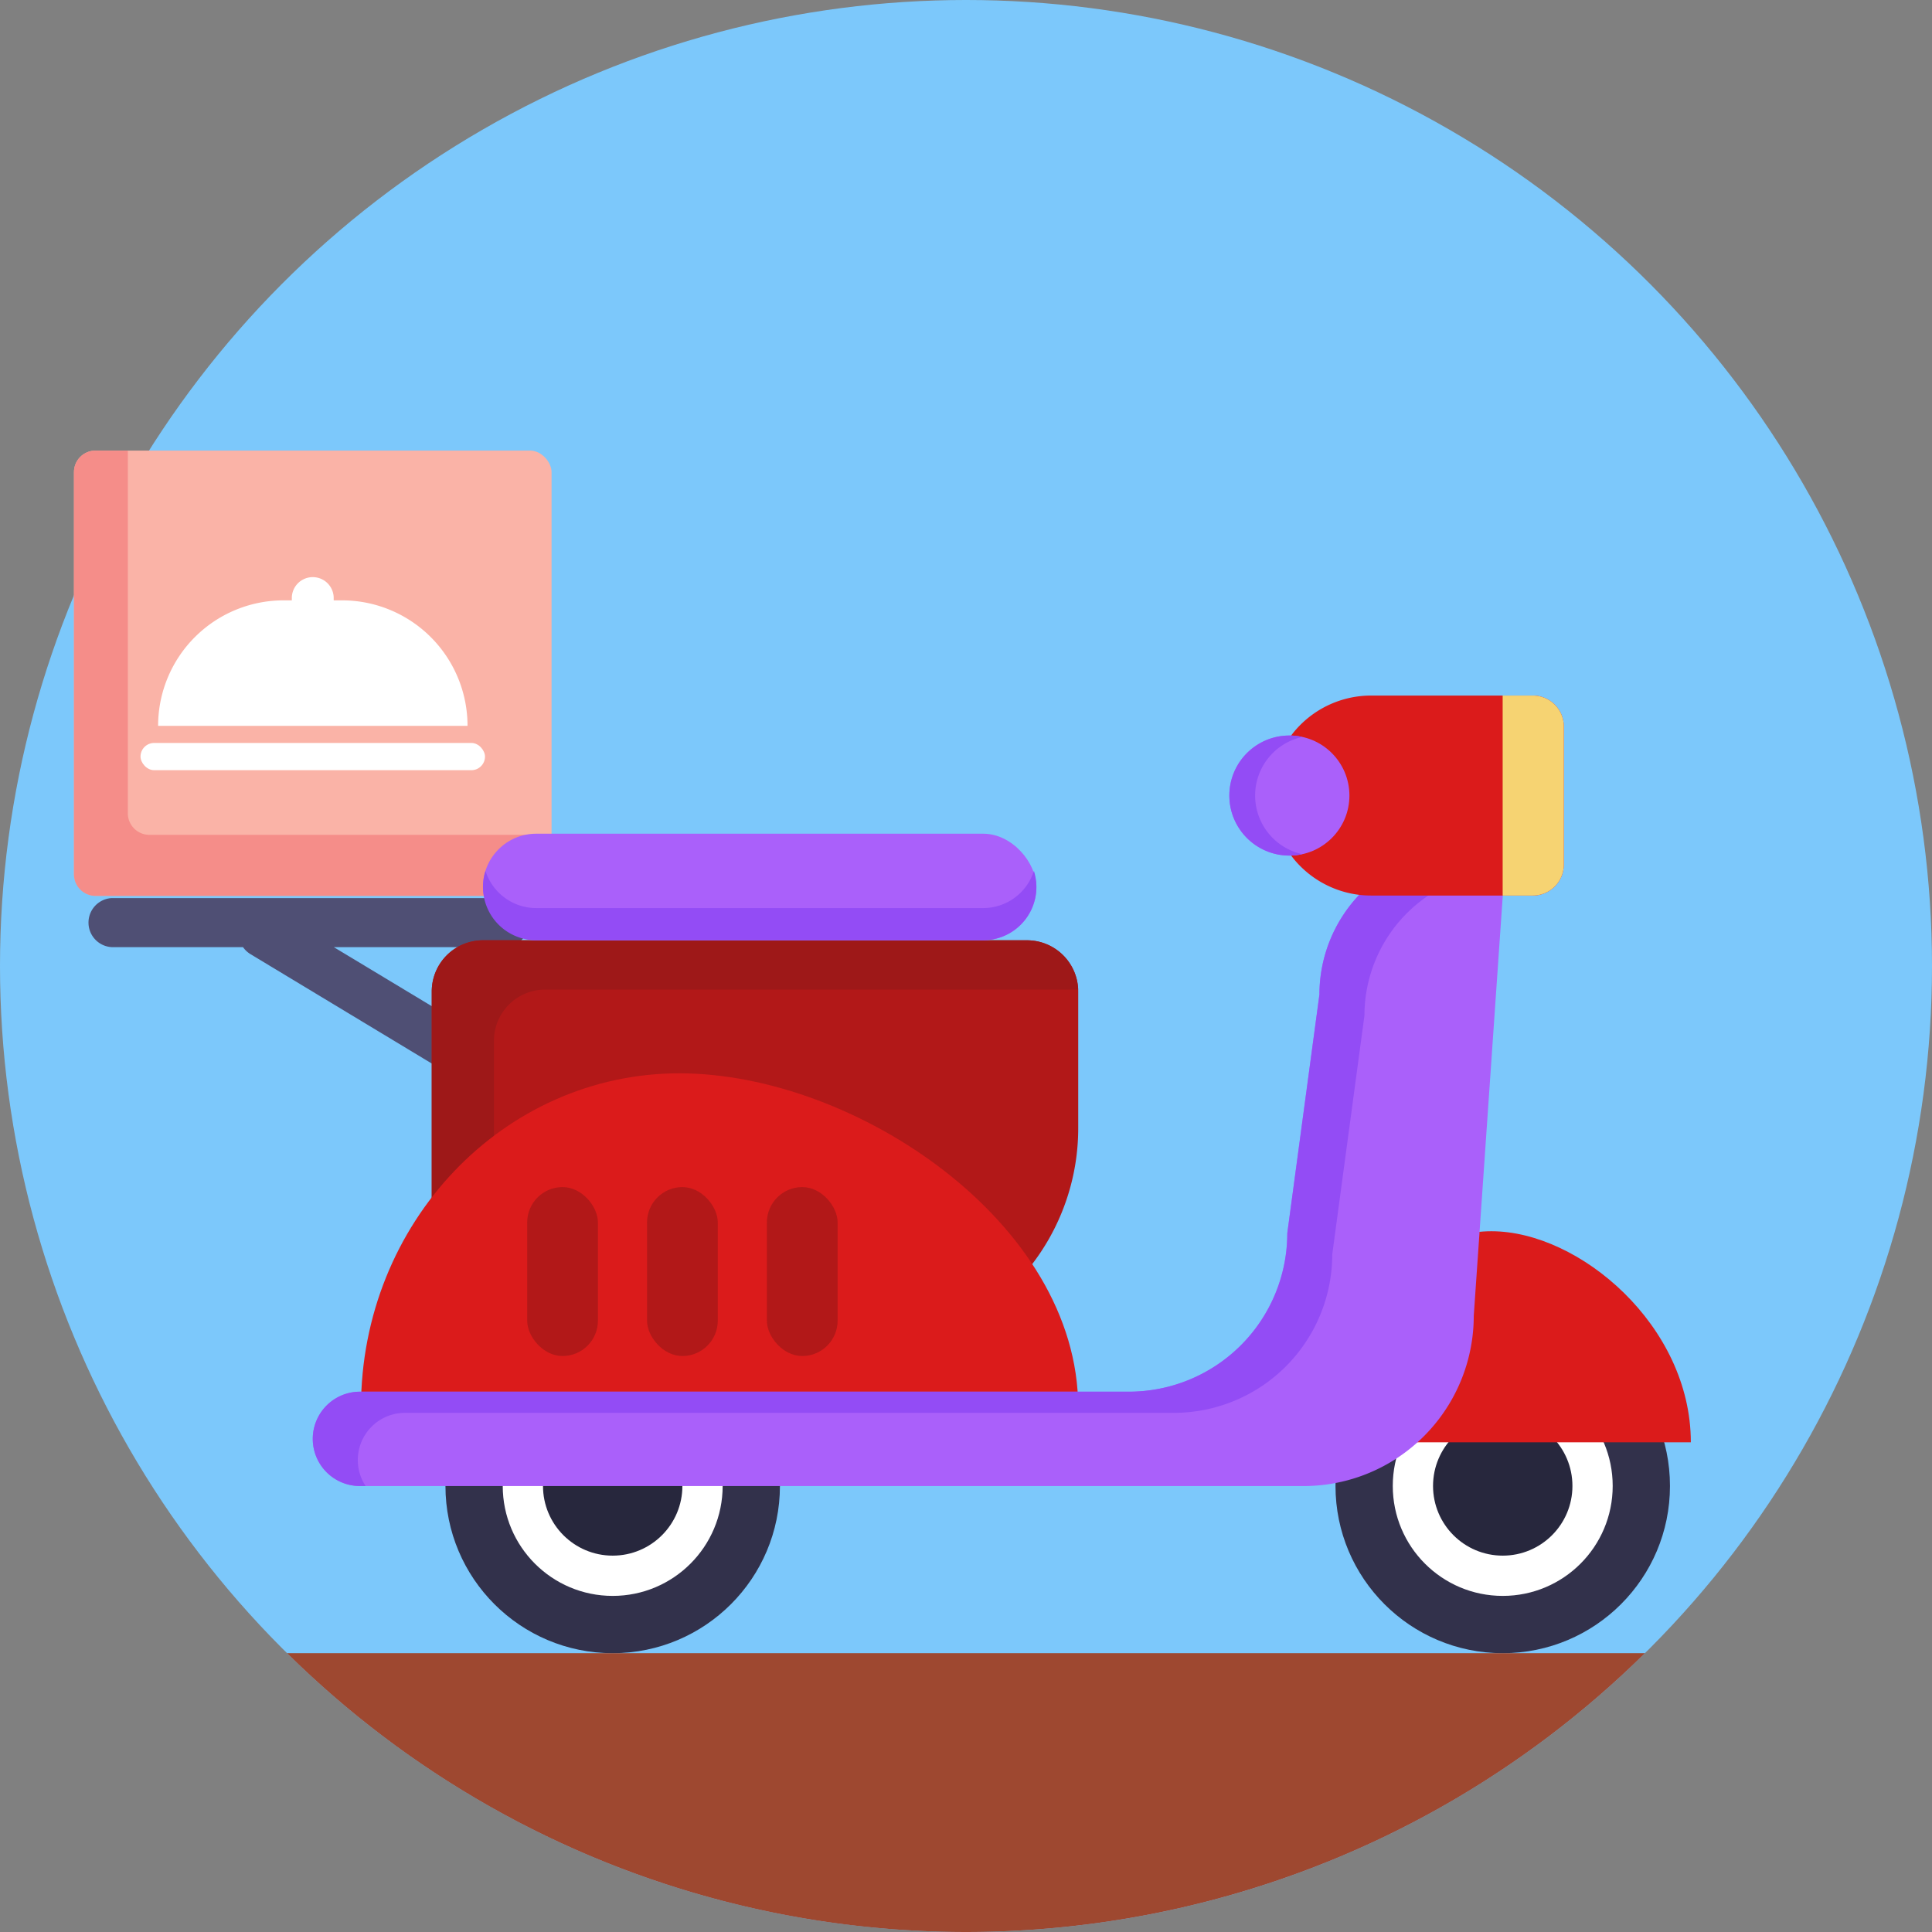 <svg height="512" viewBox="0 0 512 512" width="512" xmlns="http://www.w3.org/2000/svg"><rect x="0" y="0" width="512" height="512" fill="#808080" stroke="none"/><g id="BULINE"><circle cx="256" cy="256" fill="#7cc8fb" r="256"/></g><g id="Icons"><rect fill="#fab3a7" height="118" rx="5.71" width="126.57" x="19.6" y="119.41"/><path d="m146.17 221.24v10.47a5.71 5.71 0 0 1 -5.71 5.71h-115.15a5.71 5.71 0 0 1 -5.71-5.71v-106.59a5.71 5.71 0 0 1 5.71-5.71h8.57v96.12a5.71 5.71 0 0 0 5.71 5.71z" fill="#f58d89"/><path d="m90.61 159.1h-2.18v-.84a5.55 5.55 0 0 0 -11.09 0v.84h-2.18a33.26 33.26 0 0 0 -33.26 33.26h82a33.26 33.26 0 0 0 -33.29-33.26z" fill="#fff"/><rect fill="#fff" height="7.22" rx="3.61" width="91.29" x="37.24" y="196.89"/><path d="m162.46 295.6-74-44.6h45.54a6.51 6.51 0 0 0 0-13h-104.4a6.51 6.51 0 0 0 0 13h34.8a6.61 6.61 0 0 0 2 1.87l89.35 53.91a6.5 6.5 0 0 0 6.72-11.14z" fill="#4f4f74"/><circle cx="162.37" cy="393.79" fill="#32314b" r="44.32"/><circle cx="162.37" cy="393.79" fill="#fff" r="29.14"/><circle cx="162.37" cy="393.79" fill="#27273d" r="18.47"/><circle cx="398.24" cy="393.79" fill="#32314b" r="44.32"/><circle cx="398.24" cy="393.79" fill="#fff" r="29.14"/><circle cx="398.24" cy="393.79" fill="#27273d" r="18.47"/><path d="m128 249.19h144.17a13.57 13.57 0 0 1 13.57 13.57v36.24a59.23 59.23 0 0 1 -59.23 59.23h-112.09a0 0 0 0 1 0 0v-95.48a13.57 13.57 0 0 1 13.58-13.56z" fill="#b21818"/><path d="m285.72 262.25h-141.26a13.57 13.57 0 0 0 -13.56 13.57v82.46h-16.48v-95.53a13.56 13.56 0 0 1 13.58-13.56h144.16a13.56 13.56 0 0 1 13.56 13.06z" fill="#9e1818"/><path d="m285.73 373c0-48.91-59.08-88.56-105.68-88.56s-84.38 39.62-84.38 88.56z" fill="#db1b1b"/><path d="m448.09 382.22c0-30.89-29.54-55.93-52.84-55.93s-42.19 25-42.19 55.93z" fill="#db1b1b"/><path d="m349.65 263.53-8.52 63.29a42 42 0 0 1 -42 42h-203.74a12.5 12.5 0 0 0 -12.5 12.5 12.49 12.49 0 0 0 12.5 12.5h250.07a45.1 45.1 0 0 0 45.1-45.1l8.53-123.51h-11.09a38.36 38.36 0 0 0 -38.35 38.32z" fill="#aa60fa"/><path d="m399.09 225.18-.39 5.63a38.36 38.36 0 0 0 -37.11 38.33l-8.53 63.28a42 42 0 0 1 -42 42h-203.74a12.5 12.5 0 0 0 -10.43 19.39h-1.5a12.5 12.5 0 1 1 0-25h203.77a42 42 0 0 0 42-42l8.52-63.29a38.36 38.36 0 0 1 38.32-38.34z" fill="#934cf5"/><rect fill="#aa60fa" height="28.24" rx="14.12" width="146.67" x="127.99" y="220.94"/><path d="m274.65 235.05a14.12 14.12 0 0 1 -14.12 14.12h-118.43a14.1 14.1 0 0 1 -14.1-14.12 14.27 14.27 0 0 1 .65-4.26 14.25 14.25 0 0 0 3.48 5.72 14.08 14.08 0 0 0 10 4.14h118.4a14.12 14.12 0 0 0 13.47-9.86 14.27 14.27 0 0 1 .65 4.26z" fill="#934cf5"/><path d="m414.43 192.55v36.58a8.21 8.21 0 0 1 -8.21 8.2h-42.86a26.5 26.5 0 0 1 0-53h42.86a8.2 8.2 0 0 1 8.21 8.22z" fill="#db1b1b"/><path d="m414.43 192.55v36.58a8.21 8.21 0 0 1 -8.21 8.2h-8v-53h8a8.2 8.2 0 0 1 8.21 8.22z" fill="#f6d372"/><g fill="#b21818"><rect height="44.77" rx="9.38" width="18.75" x="139.71" y="314.59"/><rect height="44.77" rx="9.38" width="18.75" x="171.47" y="314.59"/><rect height="44.77" rx="9.38" width="18.75" x="203.23" y="314.59"/></g><circle cx="341.7" cy="210.83" fill="#aa60fa" r="15.91"/><path d="m345.11 226.36a15.36 15.36 0 0 1 -3.41.38 15.91 15.91 0 1 1 0-31.82 15.36 15.36 0 0 1 3.41.38 15.9 15.9 0 0 0 0 31.06z" fill="#934cf5"/><path d="m435.92 438.11a256 256 0 0 1 -359.84 0z" fill="#9e4830"/></g></svg>